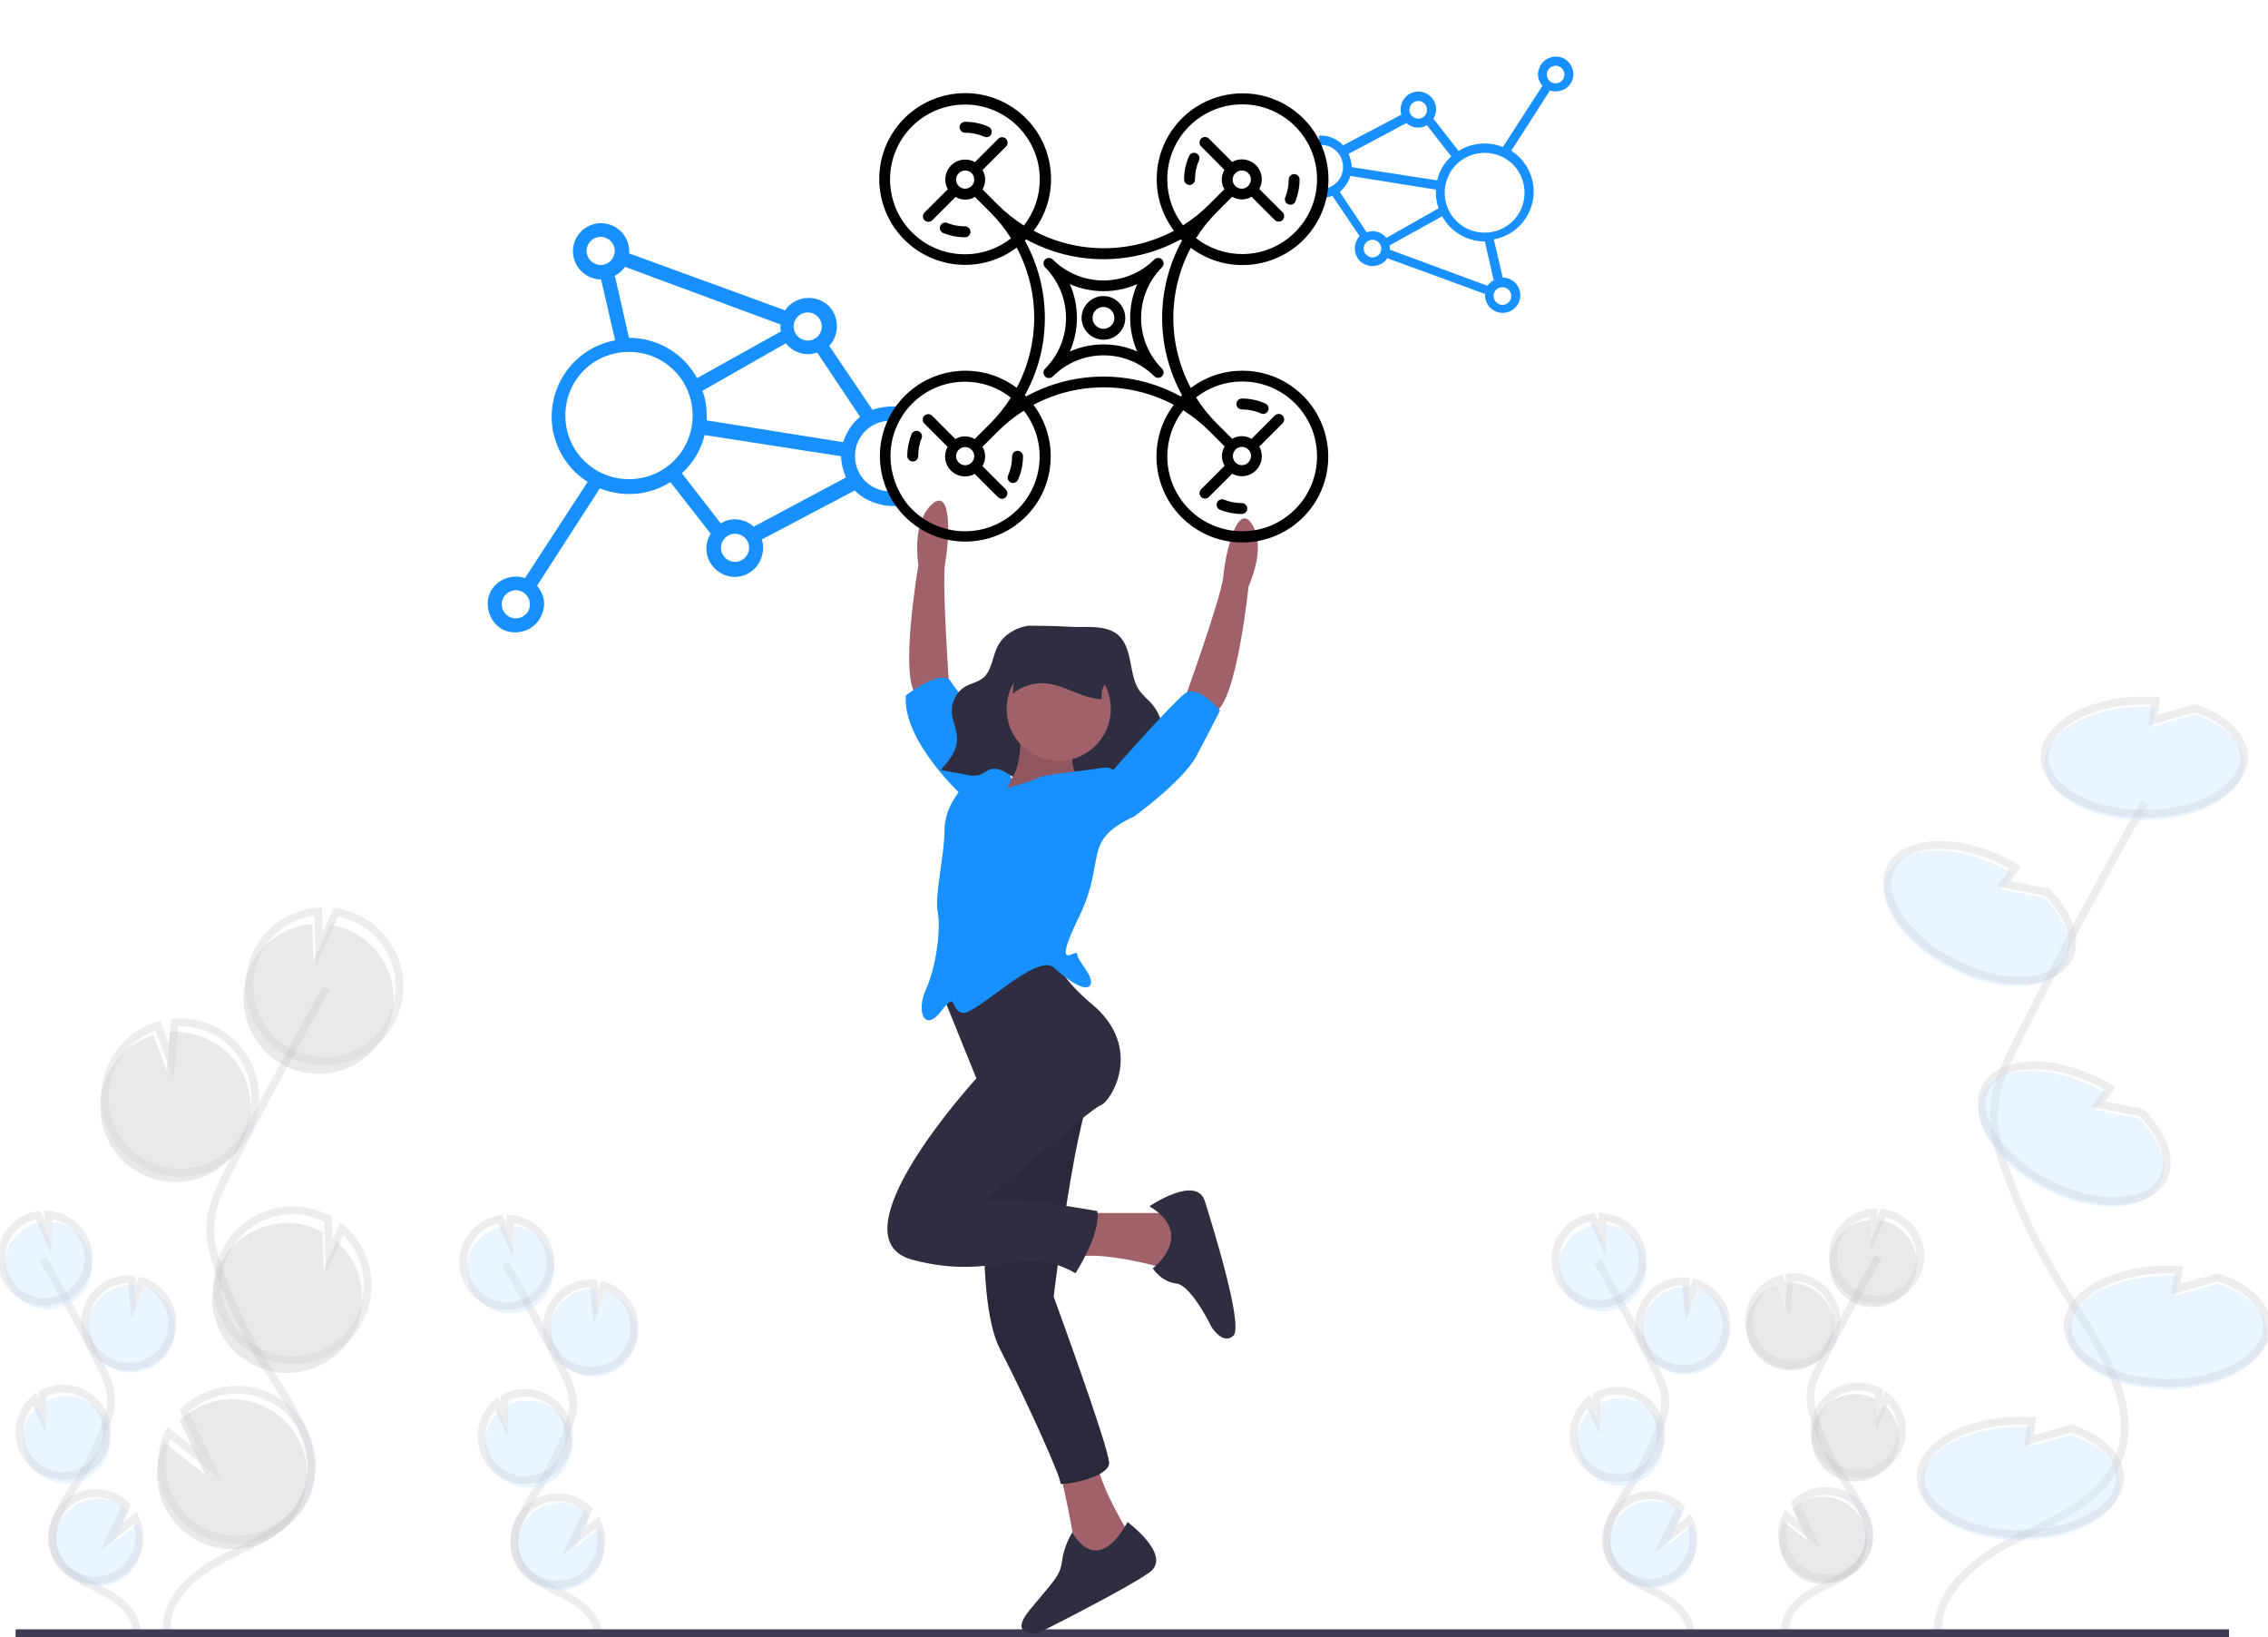 <svg width="291" height="210" viewBox="0 0 291 210" fill="none" xmlns="http://www.w3.org/2000/svg">
<g clip-path="url(#clip0)">
<g opacity="0.3">
<path opacity="0.3" d="M227.055 175.121C229.776 176.575 233.199 175.552 234.654 172.805C236.109 170.085 235.085 166.691 232.336 165.21C231.42 164.725 230.369 164.482 229.318 164.563L229.049 167.445L228.052 164.806C226.624 165.237 225.465 166.233 224.764 167.526C224.522 167.984 224.333 168.469 224.225 168.98C223.659 171.431 224.818 173.936 227.055 175.121Z" fill="#111111"/>
<path opacity="0.3" d="M229.049 209.192C228.914 206.687 231.286 204.829 233.522 203.725C235.759 202.62 238.346 201.57 239.37 199.308C240.852 196.022 238.319 192.493 236.379 189.45C234.95 187.214 233.765 184.79 232.902 182.286C232.552 181.262 232.256 180.239 232.283 179.161C232.31 177.626 233.01 176.172 233.711 174.798C236.028 170.219 238.453 165.695 240.986 161.224" stroke="#3F3D56" stroke-miterlimit="10"/>
<path opacity="0.3" d="M227.378 174.394C230.1 175.848 233.522 174.825 234.977 172.078C236.432 169.357 235.408 165.964 232.66 164.483C231.743 163.998 230.692 163.755 229.641 163.836L229.372 166.718L228.375 164.079C226.947 164.509 225.788 165.506 225.087 166.799C224.845 167.257 224.656 167.741 224.549 168.253C224.01 170.731 225.168 173.236 227.378 174.394Z" stroke="#3F3D56" stroke-miterlimit="10"/>
<path opacity="0.3" d="M235.408 159.446C236.298 157.749 237.995 156.645 239.908 156.483L239.989 159.258L241.229 156.537C244.301 157.022 246.376 159.877 245.891 162.947C245.406 166.018 242.549 168.092 239.477 167.607C236.405 167.122 234.33 164.267 234.815 161.197C234.896 160.577 235.112 159.985 235.408 159.446Z" fill="#111111"/>
<path opacity="0.3" d="M235.839 158.503C236.728 156.806 238.426 155.702 240.339 155.541L240.42 158.315L241.66 155.594C244.732 156.079 246.807 158.934 246.322 162.005C245.837 165.075 242.98 167.149 239.908 166.664C236.863 166.179 234.761 163.324 235.246 160.254C235.354 159.634 235.543 159.042 235.839 158.503Z" stroke="#3F3D56" stroke-miterlimit="10"/>
<path opacity="0.3" d="M235.408 189.369C238.13 190.823 241.525 189.773 242.98 187.053C244.193 184.736 243.681 181.908 241.714 180.185L240.744 182.286L240.663 179.484C237.941 178.03 234.546 179.054 233.064 181.801C231.609 184.494 232.659 187.888 235.408 189.369C235.381 189.369 235.408 189.369 235.408 189.369Z" fill="#111111"/>
<path opacity="0.3" d="M235.812 188.399C238.534 189.854 241.929 188.803 243.384 186.083C244.597 183.767 244.085 180.939 242.118 179.215L241.148 181.316L241.067 178.515C238.345 177.06 234.95 178.084 233.468 180.831C232.04 183.551 233.064 186.945 235.812 188.399ZM235.812 188.399C235.785 188.399 235.812 188.399 235.812 188.399Z" stroke="#3F3D56" stroke-miterlimit="10"/>
<path opacity="0.3" d="M228.321 197.772C228.429 200.87 231.016 203.294 234.115 203.186C237.214 203.078 239.639 200.492 239.531 197.395C239.423 194.298 236.836 191.874 233.738 191.981C232.336 192.035 231.016 192.601 230.019 193.571L231.959 197.638L228.86 195.187C228.456 195.995 228.294 196.883 228.321 197.772Z" fill="#111111"/>
<path opacity="0.3" d="M228.645 197.045C228.752 200.142 231.339 202.566 234.438 202.459C237.537 202.351 239.962 199.765 239.855 196.668C239.747 193.571 237.16 191.147 234.061 191.254C232.66 191.308 231.339 191.874 230.342 192.844L232.282 196.91L229.184 194.46C228.806 195.294 228.618 196.156 228.645 197.045Z" stroke="#3F3D56" stroke-miterlimit="10"/>
</g>
<g opacity="0.3">
<path opacity="0.3" d="M78.766 175.929C76.044 177.384 72.649 176.36 71.167 173.613C69.712 170.893 70.736 167.472 73.484 166.018C74.4 165.533 75.451 165.29 76.502 165.371L76.772 168.253L77.769 165.614C79.197 166.045 80.356 167.041 81.056 168.334C81.299 168.792 81.488 169.277 81.595 169.788C82.161 172.239 80.976 174.744 78.766 175.929Z" fill="#1890FF"/>
<path opacity="0.3" d="M76.772 210C76.907 207.495 74.535 205.637 72.299 204.533C70.062 203.428 67.475 202.378 66.451 200.116C64.969 196.83 67.502 193.301 69.442 190.258C70.871 188.023 72.056 185.598 72.919 183.094C73.269 182.07 73.565 181.047 73.538 179.969C73.511 178.434 72.811 176.98 72.11 175.606C69.793 171.028 67.368 166.503 64.835 162.032" stroke="#3F3D56" stroke-miterlimit="10"/>
<path opacity="0.3" d="M78.443 175.202C75.721 176.657 72.326 175.633 70.844 172.886C69.388 170.166 70.412 166.772 73.161 165.291C74.077 164.806 75.128 164.563 76.179 164.644L76.449 167.526L77.446 164.887C78.874 165.318 80.033 166.314 80.733 167.607C80.976 168.065 81.164 168.55 81.272 169.061C81.811 171.539 80.652 174.044 78.443 175.202Z" stroke="#3F3D56" stroke-miterlimit="10"/>
<path opacity="0.3" d="M70.412 160.254C69.523 158.557 67.826 157.453 65.912 157.292L65.832 160.066L64.592 157.345C61.52 157.83 59.445 160.685 59.93 163.756C60.415 166.826 63.272 168.9 66.344 168.415C69.415 167.93 71.49 165.075 71.005 162.005C70.924 161.385 70.709 160.793 70.412 160.254Z" fill="#1890FF"/>
<path opacity="0.3" d="M69.981 159.311C69.092 157.615 67.394 156.51 65.481 156.349L65.4 159.123L64.161 156.403C61.089 156.887 59.014 159.742 59.499 162.813C59.984 165.883 62.84 167.957 65.912 167.472C68.984 166.987 71.059 164.132 70.574 161.062C70.466 160.443 70.278 159.85 69.981 159.311Z" stroke="#3F3D56" stroke-miterlimit="10"/>
<path opacity="0.3" d="M70.413 190.177C67.691 191.632 64.296 190.581 62.841 187.861C61.628 185.545 62.14 182.717 64.107 180.993L65.077 183.094L65.158 180.293C67.88 178.838 71.275 179.862 72.757 182.609C74.185 185.302 73.161 188.696 70.413 190.177Z" fill="#1890FF"/>
<path opacity="0.3" d="M70.008 189.207C67.287 190.662 63.892 189.611 62.436 186.891C61.224 184.575 61.736 181.747 63.703 180.023L64.673 182.124L64.754 179.323C67.475 177.868 70.871 178.892 72.353 181.639C73.781 184.359 72.757 187.753 70.008 189.207Z" stroke="#3F3D56" stroke-miterlimit="10"/>
<path opacity="0.3" d="M77.499 198.58C77.392 201.678 74.805 204.102 71.706 203.994C68.607 203.886 66.182 201.301 66.29 198.203C66.397 195.106 68.984 192.682 72.083 192.79C73.484 192.843 74.805 193.409 75.802 194.379L73.862 198.446L76.961 195.995C77.365 196.803 77.526 197.691 77.499 198.58Z" fill="#1890FF"/>
<path opacity="0.3" d="M77.176 197.853C77.069 200.951 74.482 203.375 71.383 203.267C68.284 203.159 65.859 200.574 65.966 197.476C66.074 194.379 68.661 191.955 71.76 192.063C73.161 192.116 74.482 192.682 75.479 193.652L73.538 197.719L76.637 195.268C77.015 196.103 77.203 196.964 77.176 197.853Z" stroke="#3F3D56" stroke-miterlimit="10"/>
</g>
<g opacity="0.3">
<path opacity="0.3" d="M218.89 175.66C216.168 177.114 212.746 176.091 211.291 173.343C209.836 170.623 210.86 167.229 213.608 165.748C214.525 165.263 215.576 165.021 216.626 165.102L216.896 167.984L217.893 165.344C219.321 165.775 220.48 166.772 221.18 168.064C221.423 168.522 221.612 169.007 221.719 169.519C222.285 171.97 221.1 174.475 218.89 175.66Z" fill="#1890FF"/>
<path opacity="0.3" d="M216.896 209.731C217.031 207.226 214.659 205.367 212.423 204.263C210.186 203.159 207.599 202.109 206.575 199.846C205.093 196.56 207.626 193.032 209.566 189.988C210.995 187.753 212.18 185.329 213.043 182.824C213.393 181.801 213.689 180.777 213.662 179.7C213.635 178.165 212.935 176.71 212.234 175.337C209.917 170.758 207.492 166.233 204.958 161.762" stroke="#3F3D56" stroke-miterlimit="10"/>
<path opacity="0.3" d="M218.567 174.933C215.845 176.387 212.423 175.364 210.968 172.616C209.513 169.896 210.537 166.502 213.285 165.021C214.201 164.536 215.252 164.294 216.303 164.375L216.573 167.257L217.57 164.617C218.998 165.048 220.157 166.045 220.857 167.337C221.1 167.795 221.288 168.28 221.396 168.792C221.935 171.27 220.776 173.774 218.567 174.933Z" stroke="#3F3D56" stroke-miterlimit="10"/>
<path opacity="0.3" d="M210.537 159.985C209.647 158.288 207.95 157.184 206.036 157.022L205.956 159.796L204.716 157.076C201.644 157.561 199.569 160.416 200.054 163.486C200.539 166.556 203.396 168.63 206.468 168.145C209.54 167.661 211.614 164.806 211.129 161.735C211.049 161.116 210.833 160.523 210.537 159.985Z" fill="#1890FF"/>
<path opacity="0.3" d="M210.105 159.042C209.216 157.345 207.519 156.241 205.605 156.079L205.524 158.853L204.285 156.133C201.213 156.618 199.138 159.473 199.623 162.543C200.108 165.614 202.964 167.687 206.036 167.203C209.108 166.718 211.183 163.863 210.698 160.792C210.59 160.173 210.402 159.58 210.105 159.042Z" stroke="#3F3D56" stroke-miterlimit="10"/>
<path opacity="0.3" d="M210.536 189.908C207.815 191.362 204.419 190.312 202.964 187.591C201.752 185.275 202.264 182.447 204.231 180.723L205.201 182.824L205.282 180.023C208.003 178.569 211.399 179.592 212.881 182.339C214.309 185.033 213.285 188.426 210.536 189.908Z" fill="#1890FF"/>
<path opacity="0.3" d="M210.132 188.938C207.411 190.392 204.016 189.342 202.56 186.622C201.348 184.305 201.86 181.477 203.827 179.754L204.797 181.854L204.878 179.053C207.599 177.599 210.995 178.622 212.477 181.37C213.905 184.09 212.881 187.483 210.132 188.938Z" stroke="#3F3D56" stroke-miterlimit="10"/>
<path opacity="0.3" d="M217.624 198.311C217.516 201.408 214.929 203.832 211.83 203.724C208.731 203.617 206.306 201.031 206.414 197.934C206.521 194.836 209.108 192.412 212.207 192.52C213.608 192.574 214.929 193.14 215.926 194.109L213.986 198.176L217.085 195.725C217.489 196.533 217.65 197.422 217.624 198.311Z" fill="#1890FF"/>
<path opacity="0.3" d="M217.3 197.584C217.193 200.681 214.606 203.105 211.507 202.997C208.408 202.89 205.983 200.304 206.09 197.207C206.198 194.109 208.785 191.685 211.884 191.793C213.285 191.847 214.606 192.412 215.603 193.382L213.662 197.449L216.761 194.998C217.139 195.833 217.327 196.695 217.3 197.584Z" stroke="#3F3D56" stroke-miterlimit="10"/>
</g>
<g opacity="0.3">
<path opacity="0.3" d="M19.482 175.391C16.761 176.845 13.365 175.822 11.883 173.074C10.428 170.354 11.452 166.934 14.201 165.479C15.117 164.994 16.168 164.752 17.219 164.833L17.488 167.715L18.485 165.075C19.913 165.506 21.072 166.503 21.773 167.795C22.015 168.253 22.204 168.738 22.312 169.25C22.878 171.701 21.692 174.206 19.482 175.391Z" fill="#1890FF"/>
<path opacity="0.3" d="M17.488 209.462C17.623 206.957 15.252 205.098 13.015 203.994C10.778 202.89 8.192 201.839 7.168 199.577C5.686 196.291 8.219 192.763 10.159 189.719C11.587 187.484 12.773 185.06 13.635 182.555C13.985 181.532 14.282 180.508 14.255 179.431C14.228 177.896 13.527 176.441 12.826 175.068C10.509 170.489 8.084 165.964 5.551 161.493" stroke="#3F3D56" stroke-miterlimit="10"/>
<path opacity="0.3" d="M19.159 174.664C16.437 176.118 13.042 175.094 11.56 172.347C10.105 169.627 11.129 166.233 13.877 164.752C14.794 164.267 15.845 164.025 16.895 164.106L17.165 166.988L18.162 164.348C19.59 164.779 20.749 165.776 21.45 167.068C21.692 167.526 21.881 168.011 21.988 168.523C22.527 171.001 21.369 173.505 19.159 174.664Z" stroke="#3F3D56" stroke-miterlimit="10"/>
<path opacity="0.3" d="M11.129 159.716C10.239 158.019 8.542 156.915 6.629 156.753L6.548 159.527L5.308 156.807C2.263 157.265 0.161 160.147 0.646 163.217C1.131 166.287 3.988 168.361 7.06 167.876C10.132 167.392 12.207 164.537 11.722 161.466C11.641 160.847 11.425 160.254 11.129 159.716Z" fill="#1890FF"/>
<path opacity="0.3" d="M10.698 158.773C9.808 157.076 8.111 155.972 6.198 155.81L6.117 158.584L4.877 155.864C1.805 156.349 -0.27 159.204 0.215 162.274C0.7 165.345 3.557 167.418 6.629 166.934C9.701 166.449 11.776 163.594 11.29 160.523C11.183 159.904 10.994 159.311 10.698 158.773Z" stroke="#3F3D56" stroke-miterlimit="10"/>
<path opacity="0.3" d="M11.129 189.639C8.407 191.093 5.012 190.043 3.556 187.322C2.344 185.006 2.856 182.178 4.823 180.454L5.793 182.555L5.874 179.754C8.596 178.3 11.991 179.323 13.473 182.07C14.955 184.817 13.877 188.184 11.129 189.639Z" fill="#1890FF"/>
<path opacity="0.3" d="M10.725 188.669C8.003 190.123 4.608 189.073 3.153 186.353C1.94 184.036 2.452 181.208 4.419 179.485L5.389 181.585L5.47 178.784C8.192 177.33 11.587 178.353 13.069 181.101C14.497 183.821 13.473 187.214 10.725 188.669Z" stroke="#3F3D56" stroke-miterlimit="10"/>
<path opacity="0.3" d="M18.216 198.042C18.108 201.139 15.521 203.563 12.422 203.455C9.323 203.348 6.898 200.762 7.006 197.665C7.114 194.567 9.701 192.143 12.8 192.251C14.201 192.305 15.521 192.87 16.518 193.84L14.578 197.907L17.677 195.456C18.081 196.264 18.243 197.153 18.216 198.042Z" fill="#1890FF"/>
<path opacity="0.3" d="M17.893 197.315C17.785 200.412 15.198 202.836 12.099 202.728C9 202.621 6.575 200.035 6.683 196.938C6.79 193.84 9.377 191.416 12.476 191.524C13.877 191.578 15.198 192.143 16.195 193.113L14.255 197.18L17.354 194.729C17.731 195.564 17.919 196.426 17.893 197.315Z" stroke="#3F3D56" stroke-miterlimit="10"/>
</g>
<g opacity="0.3">
<path opacity="0.3" d="M17.974 150.504C22.663 153.009 28.51 151.231 31.016 146.518C33.522 141.832 31.744 135.987 27.028 133.482C25.438 132.647 23.633 132.243 21.827 132.378L21.369 137.307L19.671 132.809C17.246 133.563 15.198 135.233 14.012 137.495C13.581 138.276 13.285 139.111 13.096 140C12.18 144.202 14.174 148.484 17.974 150.504Z" fill="#111111"/>
<path opacity="0.3" d="M21.423 209.057C21.207 204.775 25.276 201.57 29.13 199.657C32.983 197.745 37.402 195.968 39.181 192.062C41.741 186.433 37.375 180.346 34.034 175.148C31.555 171.297 29.561 167.149 28.052 162.839C27.459 161.116 26.92 159.311 26.974 157.48C27.028 154.84 28.24 152.362 29.426 150.019C33.387 142.155 37.564 134.398 41.902 126.722" stroke="#3F3D56" stroke-miterlimit="10"/>
<path opacity="0.3" d="M18.567 149.292C23.255 151.797 29.103 150.019 31.609 145.306C34.115 140.619 32.337 134.775 27.621 132.27C26.031 131.435 24.226 131.031 22.42 131.166L21.962 136.094L20.237 131.57C17.812 132.324 15.764 133.994 14.579 136.256C14.147 137.037 13.851 137.872 13.662 138.761C12.746 142.989 14.767 147.272 18.567 149.292Z" stroke="#3F3D56" stroke-miterlimit="10"/>
<path opacity="0.3" d="M32.336 123.598C33.872 120.689 36.783 118.777 40.07 118.534L40.205 123.301L42.361 118.615C47.615 119.45 51.199 124.352 50.391 129.604C49.555 134.856 44.651 138.438 39.396 137.63C34.142 136.822 30.558 131.893 31.366 126.641C31.474 125.564 31.824 124.54 32.336 123.598Z" fill="#111111"/>
<path opacity="0.3" d="M33.091 121.981C34.627 119.073 37.537 117.16 40.825 116.918L40.959 121.685L43.115 116.999C48.37 117.834 51.954 122.736 51.145 127.988C50.31 133.24 45.406 136.822 40.151 136.014C34.896 135.206 31.312 130.277 32.121 125.025C32.255 123.948 32.579 122.924 33.091 121.981Z" stroke="#3F3D56" stroke-miterlimit="10"/>
<path opacity="0.3" d="M32.337 174.987C37.025 177.491 42.873 175.687 45.352 171C47.454 167.041 46.565 162.166 43.169 159.23L41.526 162.84L41.391 158.018H41.364C36.675 155.514 30.828 157.318 28.348 162.005C25.869 166.691 27.648 172.509 32.337 174.987Z" fill="#111111"/>
<path opacity="0.3" d="M33.037 173.343C37.726 175.848 43.573 174.044 46.052 169.357C48.154 165.398 47.265 160.523 43.87 157.587L42.226 161.196L42.091 156.375H42.064C37.375 153.871 31.528 155.675 29.049 160.362C26.543 165.021 28.348 170.866 33.037 173.343Z" stroke="#3F3D56" stroke-miterlimit="10"/>
<path opacity="0.3" d="M20.156 189.423C20.345 194.728 24.791 198.903 30.1 198.715C35.408 198.526 39.585 194.082 39.396 188.776C39.208 183.47 34.761 179.296 29.453 179.484C27.055 179.565 24.764 180.535 23.04 182.204L26.381 189.207L21.045 185.006C20.426 186.379 20.102 187.887 20.156 189.423Z" fill="#111111"/>
<path opacity="0.3" d="M20.749 188.211C20.938 193.517 25.384 197.691 30.693 197.503C36.001 197.314 40.178 192.87 39.989 187.564C39.801 182.258 35.355 178.084 30.046 178.272C27.648 178.353 25.357 179.323 23.633 180.993L26.974 187.995L21.639 183.794C20.992 185.167 20.695 186.675 20.749 188.211Z" stroke="#3F3D56" stroke-miterlimit="10"/>
</g>
<g opacity="0.3">
<path opacity="0.3" d="M248.639 209.623C248.343 204.075 253.625 199.927 258.61 197.449C263.595 194.971 269.335 192.682 271.625 187.619C274.94 180.346 269.281 172.455 264.969 165.722C261.763 160.739 259.176 155.379 257.235 149.777C256.454 147.542 255.78 145.198 255.834 142.828C255.915 139.408 257.451 136.203 259.014 133.159C264.161 122.978 269.55 112.932 275.155 102.994" stroke="#3F3D56" stroke-miterlimit="10"/>
<path opacity="0.3" d="M281.623 91.655L276.206 93.217L276.584 90.712C276.099 90.685 275.613 90.658 275.128 90.658C268.068 90.658 262.329 93.917 262.329 97.93C262.329 101.943 268.068 105.202 275.128 105.202C282.189 105.202 287.928 101.943 287.928 97.93C287.901 95.237 285.395 92.921 281.623 91.655Z" fill="#1890FF"/>
<path opacity="0.3" d="M281.623 90.847L276.206 92.409L276.584 89.904C276.099 89.877 275.613 89.85 275.128 89.85C268.068 89.85 262.329 93.109 262.329 97.122C262.329 101.135 268.068 104.394 275.128 104.394C282.189 104.394 287.928 101.135 287.928 97.122C287.901 94.429 285.395 92.112 281.623 90.847Z" stroke="#3F3D56" stroke-miterlimit="10"/>
<path opacity="0.3" d="M265.724 184.036L260.307 185.598L260.685 183.093C260.2 183.066 259.715 183.04 259.23 183.04C252.169 183.04 246.43 186.298 246.43 190.312C246.43 194.325 252.169 197.584 259.23 197.584C266.29 197.584 272.029 194.325 272.029 190.312C272.002 187.618 269.496 185.302 265.724 184.036Z" fill="#1890FF"/>
<path opacity="0.3" d="M265.724 183.228L260.307 184.791L260.685 182.286C260.2 182.259 259.715 182.232 259.23 182.232C252.169 182.232 246.43 185.491 246.43 189.504C246.43 193.517 252.169 196.776 259.23 196.776C266.29 196.776 272.029 193.517 272.029 189.504C272.002 186.811 269.496 184.494 265.724 183.228Z" stroke="#3F3D56" stroke-miterlimit="10"/>
<path opacity="0.3" d="M284.586 164.644L279.17 166.206L279.547 163.701C279.062 163.674 278.577 163.647 278.092 163.647C271.032 163.647 265.292 166.906 265.292 170.919C265.292 174.933 271.032 178.192 278.092 178.192C285.152 178.192 290.892 174.933 290.892 170.919C290.865 168.226 288.359 165.91 284.586 164.644Z" fill="#1890FF"/>
<path opacity="0.3" d="M284.586 163.836L279.17 165.399L279.547 162.894C279.062 162.867 278.577 162.84 278.092 162.84C271.032 162.84 265.292 166.099 265.292 170.112C265.292 174.125 271.032 177.384 278.092 177.384C285.152 177.384 290.892 174.125 290.892 170.112C290.865 167.419 288.359 165.102 284.586 163.836Z" stroke="#3F3D56" stroke-miterlimit="10"/>
<path opacity="0.3" d="M262.275 115.167L256.723 114.09L258.206 112.016C257.801 111.774 257.37 111.531 256.939 111.316C250.633 108.111 244.058 108.434 242.226 112.016C240.421 115.598 244.058 121.093 250.337 124.298C256.643 127.503 263.218 127.18 265.05 123.598C266.263 121.201 265.077 117.995 262.275 115.167Z" fill="#1890FF"/>
<path opacity="0.3" d="M262.652 114.44L257.101 113.363L258.583 111.289C258.179 111.047 257.748 110.804 257.316 110.589C251.011 107.384 244.436 107.707 242.603 111.289C240.798 114.871 244.436 120.366 250.714 123.571C256.993 126.776 263.595 126.453 265.427 122.871C266.64 120.5 265.427 117.268 262.652 114.44Z" stroke="#3F3D56" stroke-miterlimit="10"/>
<path opacity="0.3" d="M274.401 143.448L268.85 142.37L270.332 140.297C269.928 140.054 269.496 139.812 269.065 139.596C262.76 136.391 256.185 136.714 254.352 140.297C252.52 143.879 256.185 149.373 262.463 152.578C268.742 155.783 275.344 155.46 277.176 151.878C278.389 149.481 277.203 146.276 274.401 143.448Z" fill="#1890FF"/>
<path opacity="0.3" d="M274.778 142.721L269.227 141.643L270.709 139.569C270.305 139.327 269.873 139.085 269.442 138.869C263.137 135.664 256.562 135.987 254.729 139.569C252.897 143.152 256.562 148.646 262.84 151.851C269.119 155.056 275.721 154.733 277.553 151.151C278.766 148.781 277.553 145.549 274.778 142.721Z" stroke="#3F3D56" stroke-miterlimit="10"/>
</g>
<path d="M2 209.5H286" stroke="#3F3D56" stroke-miterlimit="10"/>
<path d="M121.827 88.584C121.827 88.584 120.803 74.659 121.288 72.101C121.773 69.542 122.231 62.297 119.564 64.694C116.896 67.091 117.839 72.478 117.839 72.478C117.839 72.478 115.306 87.21 117.65 89.203C119.995 91.197 121.827 88.584 121.827 88.584Z" fill="#A0616A"/>
<path d="M123.767 102.347C123.767 102.347 115.791 95.237 116.222 89.204C116.222 89.204 120.965 85.541 122.042 87.48C123.12 89.419 130.962 96.987 129.615 99.546C128.294 102.132 123.767 102.347 123.767 102.347Z" fill="#1890FF"/>
<path d="M152.008 89.635C152.008 89.635 156.75 76.491 156.966 73.906C157.182 71.32 158.691 64.21 160.631 67.226C162.571 70.243 160.2 75.198 160.2 75.198C160.2 75.198 158.691 90.066 155.888 91.358C153.086 92.651 152.008 89.635 152.008 89.635Z" fill="#A0616A"/>
<path d="M139.073 155.594H151.792L152.439 162.058L149.421 162.705C149.421 162.705 142.307 160.55 138.211 161.196C134.115 161.843 139.073 155.594 139.073 155.594Z" fill="#A0616A"/>
<path d="M147.48 154.732C147.48 154.732 153.517 150.638 154.594 154.086C155.672 157.533 159.553 170.031 158.259 171.323C156.966 172.616 155.457 170.246 155.457 170.246C155.457 170.246 152.87 164.859 150.93 164.644C148.989 164.428 147.912 162.705 147.912 162.705C147.912 162.705 153.517 158.395 147.48 154.732Z" fill="#2F2E41"/>
<path d="M135.839 188.13C135.839 188.13 138.211 197.826 137.78 199.334C137.348 200.843 144.678 199.981 144.678 199.981L145.109 197.18C145.109 197.18 140.798 190.285 140.798 187.268C140.798 184.252 135.839 188.13 135.839 188.13Z" fill="#A0616A"/>
<path d="M144.678 195.24C144.678 195.24 150.499 199.55 147.481 201.704C144.463 203.859 133.253 209.461 133.253 209.461C133.253 209.461 129.157 210.107 132.175 206.445C135.193 202.782 136.055 202.135 136.271 200.196C136.459 198.903 136.918 197.664 137.591 196.56C137.591 196.56 140.582 202.566 144.678 195.24Z" fill="#2F2E41"/>
<path d="M127.001 143.502C127.001 143.502 124.629 165.91 128.294 173.021C131.959 180.131 136.27 189.827 136.055 190.258C135.839 190.689 142.307 189.612 142.307 187.672C142.307 185.733 135.193 166.341 135.193 166.341C135.193 166.341 138.211 141.131 140.582 139.408C142.953 137.684 127.001 143.502 127.001 143.502Z" fill="#2F2E41"/>
<path opacity="0.1" d="M127.001 143.502C127.001 143.502 124.629 165.91 128.294 173.021C131.959 180.131 136.27 189.827 136.055 190.258C135.839 190.689 142.307 189.612 142.307 187.672C142.307 185.733 135.193 166.341 135.193 166.341C135.193 166.341 138.211 141.131 140.582 139.408C142.953 137.684 127.001 143.502 127.001 143.502Z" fill="black"/>
<path d="M131.878 80.262C130.342 80.531 128.806 81.393 128.052 82.82C127.324 84.167 127.297 85.972 126.166 86.941C125.492 87.507 124.576 87.641 123.794 88.099C122.689 88.8 122.07 90.039 122.124 91.331C122.177 92.516 122.824 93.621 122.797 94.806C122.77 96.341 121.719 97.634 120.695 98.765L124.037 99.385C124.549 99.519 125.061 99.546 125.573 99.438C126.139 99.277 126.624 98.792 127.19 98.657C128.025 98.442 128.86 98.954 129.588 99.411C131.717 100.704 133.98 101.674 136.271 102.616C136.944 102.913 137.699 103.182 138.346 102.886C138.885 102.643 139.208 102.051 139.72 101.755C140.609 101.189 141.741 101.62 142.738 101.889C145.028 102.509 147.427 102.293 149.582 101.297C149.124 100.758 148.505 100.381 148.02 99.869C147.534 99.358 147.13 98.657 147.238 97.93C147.373 97.203 147.993 96.718 148.424 96.126C149.07 95.183 149.286 94.025 149.07 92.92C148.855 91.816 148.316 90.82 147.534 90.012C147.076 89.608 146.672 89.15 146.268 88.692C145.486 87.641 145.298 86.214 145.028 84.894C144.786 83.575 144.382 82.174 143.358 81.366C141.741 80.073 139.1 80.531 137.187 80.396C135.435 80.289 133.684 80.262 131.878 80.262Z" fill="#2F2E41"/>
<path d="M121.18 128.203L125.276 138.33C125.276 138.33 106.521 158.8 117.084 161.601C127.648 164.402 131.312 159.446 137.995 163.324C137.995 163.324 141.229 158.369 140.798 155.352C140.798 155.352 131.528 153.628 126.57 153.844C126.57 153.844 139.936 142.209 141.229 141.778C142.522 141.347 146.834 134.452 140.151 128.85C133.468 123.248 135.193 120.231 135.193 120.231L121.18 128.203Z" fill="#2F2E41"/>
<path d="M130.882 93.082C130.882 93.082 131.528 99.761 128.726 100.623C125.923 101.485 139.72 101.27 139.72 101.27C139.72 101.27 136.486 99.331 137.996 95.237C139.505 91.143 130.882 93.082 130.882 93.082Z" fill="#A0616A"/>
<path opacity="0.1" d="M130.882 93.082C130.882 93.082 131.528 99.761 128.726 100.623C125.923 101.485 139.72 101.27 139.72 101.27C139.72 101.27 136.486 99.331 137.996 95.237C139.505 91.143 130.882 93.082 130.882 93.082Z" fill="black"/>
<path d="M145.541 104.717C145.541 104.717 144.247 98.038 141.66 98.469C139.073 98.9 133.9 99.331 133.253 99.761C132.606 100.192 129.157 101.081 129.157 101.081C129.157 101.081 130.45 99.546 129.157 99.331C127.863 99.115 123.768 100.192 123.336 101.054C122.905 101.916 121.181 103.64 121.181 106.656C121.181 109.673 119.887 114.844 120.318 116.999C120.75 119.154 120.103 124.109 118.809 126.91C117.516 129.711 118.594 132.513 120.75 129.711C122.905 126.91 121.827 129.711 123.552 129.927C125.277 130.142 133.037 122.17 135.193 124.109C137.349 126.049 139.505 127.341 139.936 126.264C140.367 125.187 138.211 123.247 138.211 122.386C138.211 121.524 134.762 125.187 138.427 117.645C142.091 110.104 138.642 107.949 145.541 104.717Z" fill="#1890FF"/>
<path d="M143.816 104.287L145.541 104.717C145.541 104.717 151.792 100.193 153.517 96.961C155.241 93.729 156.535 91.143 156.535 91.143C156.535 91.143 153.732 87.695 152.008 88.988C150.283 90.281 142.522 99.115 142.522 99.115L143.816 104.287Z" fill="#1890FF"/>
<path d="M135.84 97.606C139.53 97.606 142.522 94.616 142.522 90.927C142.522 87.238 139.53 84.248 135.84 84.248C132.149 84.248 129.157 87.238 129.157 90.927C129.157 94.616 132.149 97.606 135.84 97.606Z" fill="#A0616A"/>
<path d="M129.938 88.988C131.07 88.045 132.552 87.561 134.007 87.641C136.567 87.803 138.831 89.634 141.39 89.688C141.283 89.123 141.364 88.557 141.606 88.045C141.795 87.641 142.118 87.237 142.064 86.779C141.983 86.429 141.795 86.106 141.498 85.864C140.016 84.463 137.968 83.736 135.92 83.655C134.546 83.601 131.932 83.628 130.881 84.652C129.992 85.567 130.1 87.857 129.938 88.988Z" fill="#2F2E41"/>
<path d="M113.366 52.224C112.827 52.305 112.369 52.386 111.911 52.601V52.52L106.467 44.467C106.467 44.467 106.467 44.467 106.387 44.386C107.734 42.932 107.734 40.67 106.306 39.215C104.851 37.868 102.587 37.868 101.132 39.296C100.97 39.458 100.863 39.673 100.674 39.835C100.674 39.835 100.593 39.835 100.593 39.754L80.733 32.509V32.239C80.733 30.219 79.089 28.63 77.122 28.63C75.101 28.63 73.511 30.273 73.511 32.239C73.511 34.206 75.155 35.849 77.122 35.849L78.928 43.659C73.484 44.656 69.954 49.908 70.951 55.267C71.49 57.988 73.053 60.331 75.398 61.812L67.368 74.148C65.481 73.528 63.379 74.525 62.76 76.329C62.14 78.134 63.137 80.316 64.942 80.935C66.829 81.555 68.93 80.558 69.55 78.754C69.712 78.296 69.82 77.945 69.82 77.488C69.82 76.572 69.442 75.764 68.903 75.144L76.961 62.647C79.952 63.832 83.293 63.563 86.015 61.839L91.189 68.465C90.111 70.189 90.65 72.37 92.374 73.448C94.099 74.525 96.281 73.986 97.359 72.263C97.898 71.347 98.087 70.162 97.737 69.165H97.817L109.512 62.997C109.593 62.997 109.593 62.917 109.674 62.917C111.048 64.371 113.501 65.152 115.576 64.856C115.576 64.236 114.875 63.617 114.74 62.997C114.578 63.024 114.39 63.024 114.228 63.024C111.668 63.024 109.701 61.004 109.701 58.499C109.701 55.968 111.722 53.975 114.228 53.975C114.525 53.975 114.794 54.002 115.09 54.056C115.144 53.328 115.252 52.897 115.198 52.197C114.632 52.035 113.366 52.224 113.366 52.224ZM66.182 79.319C65.185 79.319 64.376 78.511 64.376 77.514C64.376 76.518 65.185 75.71 66.182 75.71C67.179 75.71 67.987 76.518 67.987 77.514C68.014 78.511 67.179 79.319 66.182 79.319ZM103.638 40.077C104.635 40.077 105.443 40.885 105.443 41.882C105.443 42.878 104.635 43.686 103.638 43.686C102.641 43.686 101.833 42.878 101.833 41.882C101.833 40.858 102.668 40.077 103.638 40.077ZM77.068 33.99C76.071 33.99 75.263 33.182 75.263 32.186C75.263 31.189 76.071 30.381 77.068 30.381C78.065 30.381 78.874 31.189 78.874 32.186C78.874 33.155 78.092 33.99 77.068 33.99ZM78.631 35.498C79.251 35.229 79.817 34.771 80.194 34.233L100.054 41.585H100.135V41.962C100.135 42.124 100.135 42.34 100.216 42.501L89.437 48.507C87.712 45.329 84.371 43.336 80.706 43.336L78.901 35.418L78.631 35.498ZM80.706 61.462C76.179 61.462 72.541 57.853 72.541 53.301C72.541 48.75 76.152 45.141 80.706 45.141C85.233 45.141 88.871 48.75 88.871 53.301C88.871 57.853 85.233 61.462 80.706 61.462ZM94.314 72.074C93.317 72.074 92.509 71.266 92.509 70.269C92.509 69.273 93.317 68.465 94.314 68.465C95.311 68.465 96.12 69.273 96.12 70.269C96.12 71.239 95.311 72.074 94.314 72.074ZM96.928 67.441C96.847 67.441 96.847 67.522 96.767 67.603C95.581 66.526 93.856 66.256 92.482 67.145L87.497 60.708C88.952 59.361 89.949 57.718 90.407 55.806L107.923 58.526C107.923 59.442 108.192 60.412 108.542 61.247L96.928 67.441ZM108.192 56.722L90.677 53.921V53.301C90.677 52.224 90.515 51.12 90.138 50.123L100.836 44.036C101.752 45.221 103.396 45.76 104.824 45.221C104.824 45.302 104.824 45.302 104.905 45.302L110.348 53.463C109.351 54.298 108.569 55.456 108.192 56.722Z" fill="#1890FF"/>
<path d="M200.377 7.38C199.192 6.976 197.871 7.622 197.494 8.753C197.386 9.05 197.332 9.265 197.332 9.534C197.332 10.1 197.575 10.612 197.898 11.016L192.832 18.853C190.973 18.126 188.871 18.288 187.146 19.365L183.913 15.217C184.586 14.14 184.263 12.766 183.185 12.093C182.107 11.42 180.733 11.743 180.059 12.82C179.709 13.386 179.601 14.14 179.817 14.732H179.763L172.433 18.584C172.379 18.584 172.379 18.638 172.325 18.638C171.49 17.749 170.358 17.318 169.227 17.399V18.611C169.307 18.611 169.415 18.584 169.496 18.584C171.086 18.584 172.325 19.85 172.325 21.412C172.325 23.001 171.059 24.24 169.496 24.24C169.523 24.321 169.523 24.402 169.496 24.482C169.469 24.671 169.469 24.833 169.469 25.021C169.496 25.048 169.496 25.048 169.523 25.075L169.55 25.102C169.604 25.129 169.631 25.156 169.685 25.183C169.766 25.237 169.873 25.29 169.981 25.344C170.008 25.344 170.035 25.344 170.062 25.371V25.344C170.412 25.29 170.682 25.237 170.978 25.102V25.156L174.4 30.219C174.4 30.219 174.4 30.219 174.454 30.273C173.619 31.189 173.619 32.616 174.508 33.505C175.424 34.34 176.853 34.34 177.742 33.451C177.85 33.343 177.903 33.209 178.038 33.101C178.038 33.101 178.092 33.101 178.092 33.155L190.542 37.707V37.868C190.542 39.134 191.566 40.131 192.805 40.131C194.072 40.131 195.069 39.107 195.069 37.868C195.069 36.629 194.045 35.606 192.805 35.606L191.673 30.704C195.096 30.085 197.305 26.799 196.685 23.432C196.335 21.735 195.365 20.254 193.91 19.338L198.868 11.608C200.054 12.012 201.374 11.366 201.752 10.235C202.156 9.157 201.536 7.784 200.377 7.38ZM181.972 12.955C182.592 12.955 183.104 13.467 183.104 14.086C183.104 14.706 182.592 15.217 181.972 15.217C181.353 15.217 180.841 14.706 180.841 14.086C180.841 13.494 181.326 12.955 181.972 12.955ZM180.302 15.864C180.356 15.864 180.356 15.81 180.41 15.756C181.137 16.429 182.215 16.591 183.077 16.052L186.203 20.065C185.287 20.9 184.667 21.924 184.398 23.136L173.43 21.439C173.43 20.873 173.269 20.254 173.026 19.742L180.302 15.864ZM176.098 33.02C175.478 33.02 174.966 32.509 174.966 31.889C174.966 31.27 175.478 30.758 176.098 30.758C176.718 30.758 177.23 31.27 177.23 31.889C177.23 32.509 176.745 33.02 176.098 33.02ZM177.877 30.515C177.311 29.788 176.287 29.438 175.37 29.788C175.37 29.735 175.37 29.735 175.317 29.735L171.894 24.617C172.514 24.105 173.026 23.351 173.269 22.57L184.236 24.321V24.725C184.236 25.398 184.344 26.098 184.586 26.718L177.877 30.515ZM192.778 36.845C193.398 36.845 193.91 37.357 193.91 37.976C193.91 38.596 193.398 39.107 192.778 39.107C192.158 39.107 191.646 38.596 191.646 37.976C191.619 37.33 192.131 36.845 192.778 36.845ZM191.808 35.875C191.404 36.037 191.081 36.333 190.838 36.656L178.389 32.051H178.335V31.835C178.335 31.727 178.335 31.593 178.281 31.485L185.044 27.741C186.122 29.735 188.224 30.973 190.515 30.973L191.646 35.929L191.808 35.875ZM195.608 24.725C195.608 27.553 193.344 29.842 190.488 29.842C187.631 29.842 185.368 27.553 185.368 24.725C185.368 21.897 187.631 19.608 190.488 19.608C193.344 19.608 195.608 21.87 195.608 24.725ZM199.596 10.693C198.976 10.693 198.464 10.181 198.464 9.561C198.464 8.942 198.976 8.43 199.596 8.43C200.216 8.43 200.728 8.942 200.728 9.561C200.728 10.208 200.216 10.693 199.596 10.693Z" fill="#1890FF"/>
<path d="M148.101 48.265C148.37 48.534 148.828 48.534 149.098 48.265C149.367 47.995 149.367 47.565 149.098 47.295C145.514 43.686 145.514 37.868 149.098 34.286C149.367 34.017 149.367 33.559 149.098 33.29C148.828 33.02 148.37 33.02 148.101 33.29C144.49 36.872 138.669 36.872 135.085 33.29C134.816 33.02 134.358 33.02 134.088 33.29C133.819 33.559 133.819 33.99 134.088 34.286C137.672 37.895 137.672 43.713 134.088 47.295C133.819 47.565 133.819 48.022 134.088 48.292C134.358 48.561 134.816 48.561 135.085 48.292C138.669 44.683 144.517 44.683 148.101 48.265ZM137.268 45.087C138.481 42.339 138.481 39.188 137.268 36.441C140.017 37.653 143.169 37.653 145.918 36.441C144.705 39.188 144.705 42.339 145.918 45.087C143.169 43.875 140.017 43.875 137.268 45.087ZM134.816 58.526C134.816 56.156 134.034 53.84 132.606 51.928C138.238 48.938 144.975 48.938 150.607 51.928C146.942 56.776 147.912 63.698 152.762 67.361C157.613 71.023 164.538 70.054 168.203 65.206C171.868 60.358 170.898 53.436 166.047 49.773C162.113 46.81 156.697 46.81 152.789 49.773C149.798 44.144 149.798 37.411 152.789 31.782C157.64 35.444 164.565 34.475 168.23 29.627C171.895 24.779 170.925 17.857 166.074 14.194C161.224 10.531 154.298 11.501 150.634 16.349C147.67 20.281 147.67 25.695 150.634 29.6C145.002 32.59 138.265 32.59 132.633 29.6C136.298 24.752 135.328 17.83 130.477 14.167C125.627 10.504 118.702 11.474 115.037 16.322C111.372 21.17 112.342 28.092 117.193 31.755C121.127 34.717 126.543 34.717 130.45 31.755C133.442 37.384 133.442 44.117 130.45 49.746C125.6 46.11 118.729 47.107 115.091 51.928C111.453 56.776 112.45 63.644 117.273 67.28C122.124 70.916 128.995 69.919 132.633 65.098C134.061 63.213 134.816 60.897 134.816 58.526ZM159.338 48.938C164.646 48.911 168.958 53.194 168.985 58.499C169.011 63.805 164.7 68.142 159.418 68.142C154.11 68.169 149.798 63.886 149.771 58.58C149.771 56.426 150.472 54.325 151.819 52.628C153.005 53.382 154.137 54.271 155.134 55.267L157.128 57.261C156.67 58.042 156.67 58.984 157.128 59.738L154.11 62.755C153.84 63.024 153.84 63.482 154.11 63.752C154.379 64.021 154.837 64.021 155.107 63.752L158.098 60.762C158.475 60.977 158.906 61.085 159.338 61.085C160.766 61.085 161.897 59.927 161.897 58.526C161.897 58.096 161.79 57.664 161.574 57.287L164.565 54.298C164.835 54.029 164.835 53.571 164.565 53.301C164.296 53.032 163.838 53.032 163.568 53.301L160.577 56.291C159.796 55.833 158.852 55.833 158.098 56.291L156.104 54.298C155.107 53.301 154.218 52.197 153.463 50.985C155.134 49.665 157.209 48.938 159.338 48.938ZM158.529 59.334C158.071 58.877 158.071 58.122 158.529 57.664C158.987 57.207 159.715 57.207 160.173 57.664C160.631 58.122 160.631 58.85 160.173 59.307C159.715 59.792 158.987 59.792 158.529 59.334ZM149.771 23.028C149.744 17.722 154.029 13.413 159.338 13.386C164.646 13.359 168.958 17.641 168.985 22.947C169.011 28.253 164.727 32.563 159.418 32.59C157.263 32.59 155.161 31.889 153.463 30.543C154.218 29.358 155.107 28.226 156.104 27.23L158.098 25.237C158.879 25.695 159.823 25.695 160.577 25.237L163.568 28.226C163.838 28.496 164.296 28.496 164.565 28.226C164.835 27.957 164.835 27.499 164.565 27.23L161.574 24.24C161.79 23.863 161.897 23.432 161.897 23.001C161.897 21.574 160.739 20.442 159.338 20.442C158.906 20.442 158.475 20.55 158.098 20.766L155.107 17.776C154.837 17.507 154.379 17.507 154.11 17.776C153.84 18.045 153.84 18.503 154.11 18.773L157.101 21.789C156.643 22.57 156.643 23.513 157.101 24.267L155.107 26.26C154.11 27.257 153.005 28.145 151.792 28.9C150.472 27.23 149.771 25.156 149.771 23.028ZM159.338 21.87C159.984 21.87 160.496 22.382 160.496 23.028C160.496 23.324 160.362 23.621 160.146 23.863C159.688 24.321 158.96 24.321 158.502 23.863C158.044 23.405 158.044 22.678 158.502 22.22C158.745 21.978 159.041 21.87 159.338 21.87ZM123.848 32.616C118.54 32.643 114.228 28.361 114.201 23.055C114.174 17.749 118.459 13.44 123.768 13.413C129.076 13.386 133.388 17.668 133.415 22.974C133.415 25.129 132.714 27.23 131.367 28.927C130.181 28.172 129.049 27.284 128.052 26.287L126.058 24.294C126.516 23.513 126.516 22.57 126.058 21.816L129.076 18.8C129.346 18.53 129.346 18.072 129.076 17.803C128.807 17.534 128.349 17.534 128.079 17.803L125.088 20.793C124.711 20.577 124.28 20.469 123.848 20.469C122.42 20.469 121.288 21.628 121.288 23.028C121.288 23.459 121.396 23.89 121.612 24.267L118.621 27.257C118.351 27.526 118.351 27.984 118.621 28.253C118.89 28.523 119.348 28.523 119.618 28.253L122.609 25.264C123.39 25.721 124.333 25.721 125.088 25.264L127.082 27.257C128.079 28.253 128.968 29.358 129.723 30.57C128.052 31.889 125.977 32.616 123.848 32.616ZM124.657 22.193C125.115 22.651 125.115 23.405 124.657 23.863C124.199 24.321 123.471 24.321 123.013 23.863C122.555 23.405 122.555 22.678 123.013 22.22C123.471 21.762 124.199 21.762 124.657 22.193ZM134.061 40.777C134.061 37.303 133.172 33.909 131.501 30.866C131.555 30.812 131.609 30.758 131.663 30.704C137.834 34.098 145.325 34.098 151.496 30.704C151.55 30.758 151.604 30.812 151.658 30.866C148.262 37.033 148.262 44.521 151.658 50.689C151.604 50.743 151.55 50.797 151.496 50.85C145.325 47.457 137.834 47.457 131.663 50.85C131.609 50.797 131.555 50.743 131.501 50.689C133.199 47.645 134.061 44.252 134.061 40.777ZM114.255 58.526C114.255 53.247 118.513 48.965 123.795 48.965C125.95 48.965 128.025 49.665 129.696 51.012C128.941 52.197 128.052 53.328 127.055 54.325L125.061 56.318C124.28 55.86 123.336 55.86 122.582 56.318L119.591 53.328C119.321 53.059 118.863 53.059 118.594 53.328C118.324 53.598 118.324 54.055 118.594 54.325L121.585 57.314C121.369 57.691 121.262 58.122 121.262 58.553C121.262 59.981 122.42 61.112 123.821 61.112C124.253 61.112 124.684 61.004 125.061 60.789L128.052 63.778C128.322 64.048 128.78 64.048 129.049 63.778C129.319 63.509 129.319 63.051 129.049 62.782L126.058 59.792C126.516 59.011 126.516 58.069 126.058 57.314L128.052 55.321C129.049 54.325 130.154 53.436 131.367 52.682C134.627 56.856 133.873 62.863 129.696 66.122C125.519 69.381 119.51 68.626 116.249 64.452C114.983 62.728 114.255 60.654 114.255 58.526ZM124.657 57.691C125.115 58.149 125.115 58.877 124.657 59.334C124.199 59.792 123.471 59.792 123.013 59.334C122.555 58.877 122.555 58.149 123.013 57.691C123.471 57.234 124.199 57.234 124.657 57.691ZM166.047 22.328C166.425 22.328 166.748 22.651 166.748 23.028C166.748 23.998 166.559 24.94 166.209 25.829C166.074 26.179 165.643 26.368 165.293 26.206C164.942 26.072 164.754 25.641 164.916 25.291C165.212 24.563 165.347 23.809 165.347 23.028C165.347 22.651 165.67 22.328 166.047 22.328ZM152.628 23.728C152.25 23.728 151.927 23.405 151.927 23.028C151.927 21.978 152.143 20.954 152.574 20.012C152.736 19.661 153.14 19.5 153.49 19.661C153.84 19.823 154.002 20.227 153.84 20.577C153.49 21.358 153.328 22.193 153.328 23.028C153.328 23.432 153.005 23.728 152.628 23.728ZM157.074 64.102C157.802 64.398 158.556 64.532 159.338 64.532C159.715 64.532 160.038 64.856 160.038 65.233C160.038 65.61 159.715 65.933 159.338 65.933C158.367 65.933 157.424 65.745 156.535 65.394C156.185 65.26 155.996 64.829 156.158 64.479C156.293 64.129 156.724 63.94 157.074 64.102ZM161.79 53.032C161.008 52.682 160.173 52.52 159.338 52.52C158.96 52.52 158.637 52.197 158.637 51.82C158.637 51.443 158.96 51.12 159.338 51.12C160.388 51.12 161.412 51.335 162.356 51.766C162.706 51.928 162.868 52.332 162.706 52.682C162.571 53.032 162.14 53.194 161.79 53.032ZM121.558 28.603C122.286 28.9 123.04 29.034 123.821 29.034C124.199 29.034 124.522 29.358 124.522 29.735C124.522 30.112 124.199 30.435 123.821 30.435C122.851 30.435 121.908 30.246 121.019 29.896C120.669 29.762 120.48 29.331 120.642 28.98C120.803 28.63 121.208 28.442 121.558 28.603ZM126.274 17.534C125.492 17.184 124.657 17.022 123.821 17.022C123.444 17.022 123.121 16.699 123.121 16.322C123.121 15.945 123.444 15.621 123.821 15.621C124.872 15.621 125.896 15.837 126.84 16.268C127.19 16.429 127.352 16.833 127.19 17.184C127.055 17.534 126.651 17.695 126.274 17.534C126.301 17.534 126.274 17.534 126.274 17.534ZM117.112 59.2C116.734 59.2 116.411 58.877 116.411 58.499C116.411 57.53 116.6 56.587 116.95 55.698C117.085 55.348 117.516 55.16 117.866 55.321C118.217 55.456 118.405 55.887 118.243 56.237C117.947 56.964 117.812 57.718 117.812 58.499C117.812 58.904 117.516 59.2 117.112 59.2ZM129.696 61.893C129.346 61.731 129.184 61.328 129.346 60.977C129.696 60.196 129.858 59.361 129.858 58.526C129.858 58.149 130.181 57.826 130.558 57.826C130.935 57.826 131.259 58.149 131.259 58.526C131.259 59.577 131.043 60.6 130.612 61.543C130.45 61.893 130.046 62.055 129.696 61.893ZM144.382 40.777C144.382 39.242 143.115 37.976 141.58 37.976C140.044 37.976 138.777 39.242 138.777 40.777C138.777 42.312 140.044 43.578 141.58 43.578C143.142 43.578 144.382 42.312 144.382 40.777ZM140.178 40.777C140.178 39.996 140.798 39.377 141.58 39.377C142.361 39.377 142.981 39.996 142.981 40.777C142.981 41.558 142.361 42.178 141.58 42.178C140.825 42.178 140.178 41.558 140.178 40.777Z" fill="black"/>
</g>
<defs>
<clipPath id="clip0">
<rect width="291" height="210" fill="white"/>
</clipPath>
</defs>
</svg>
